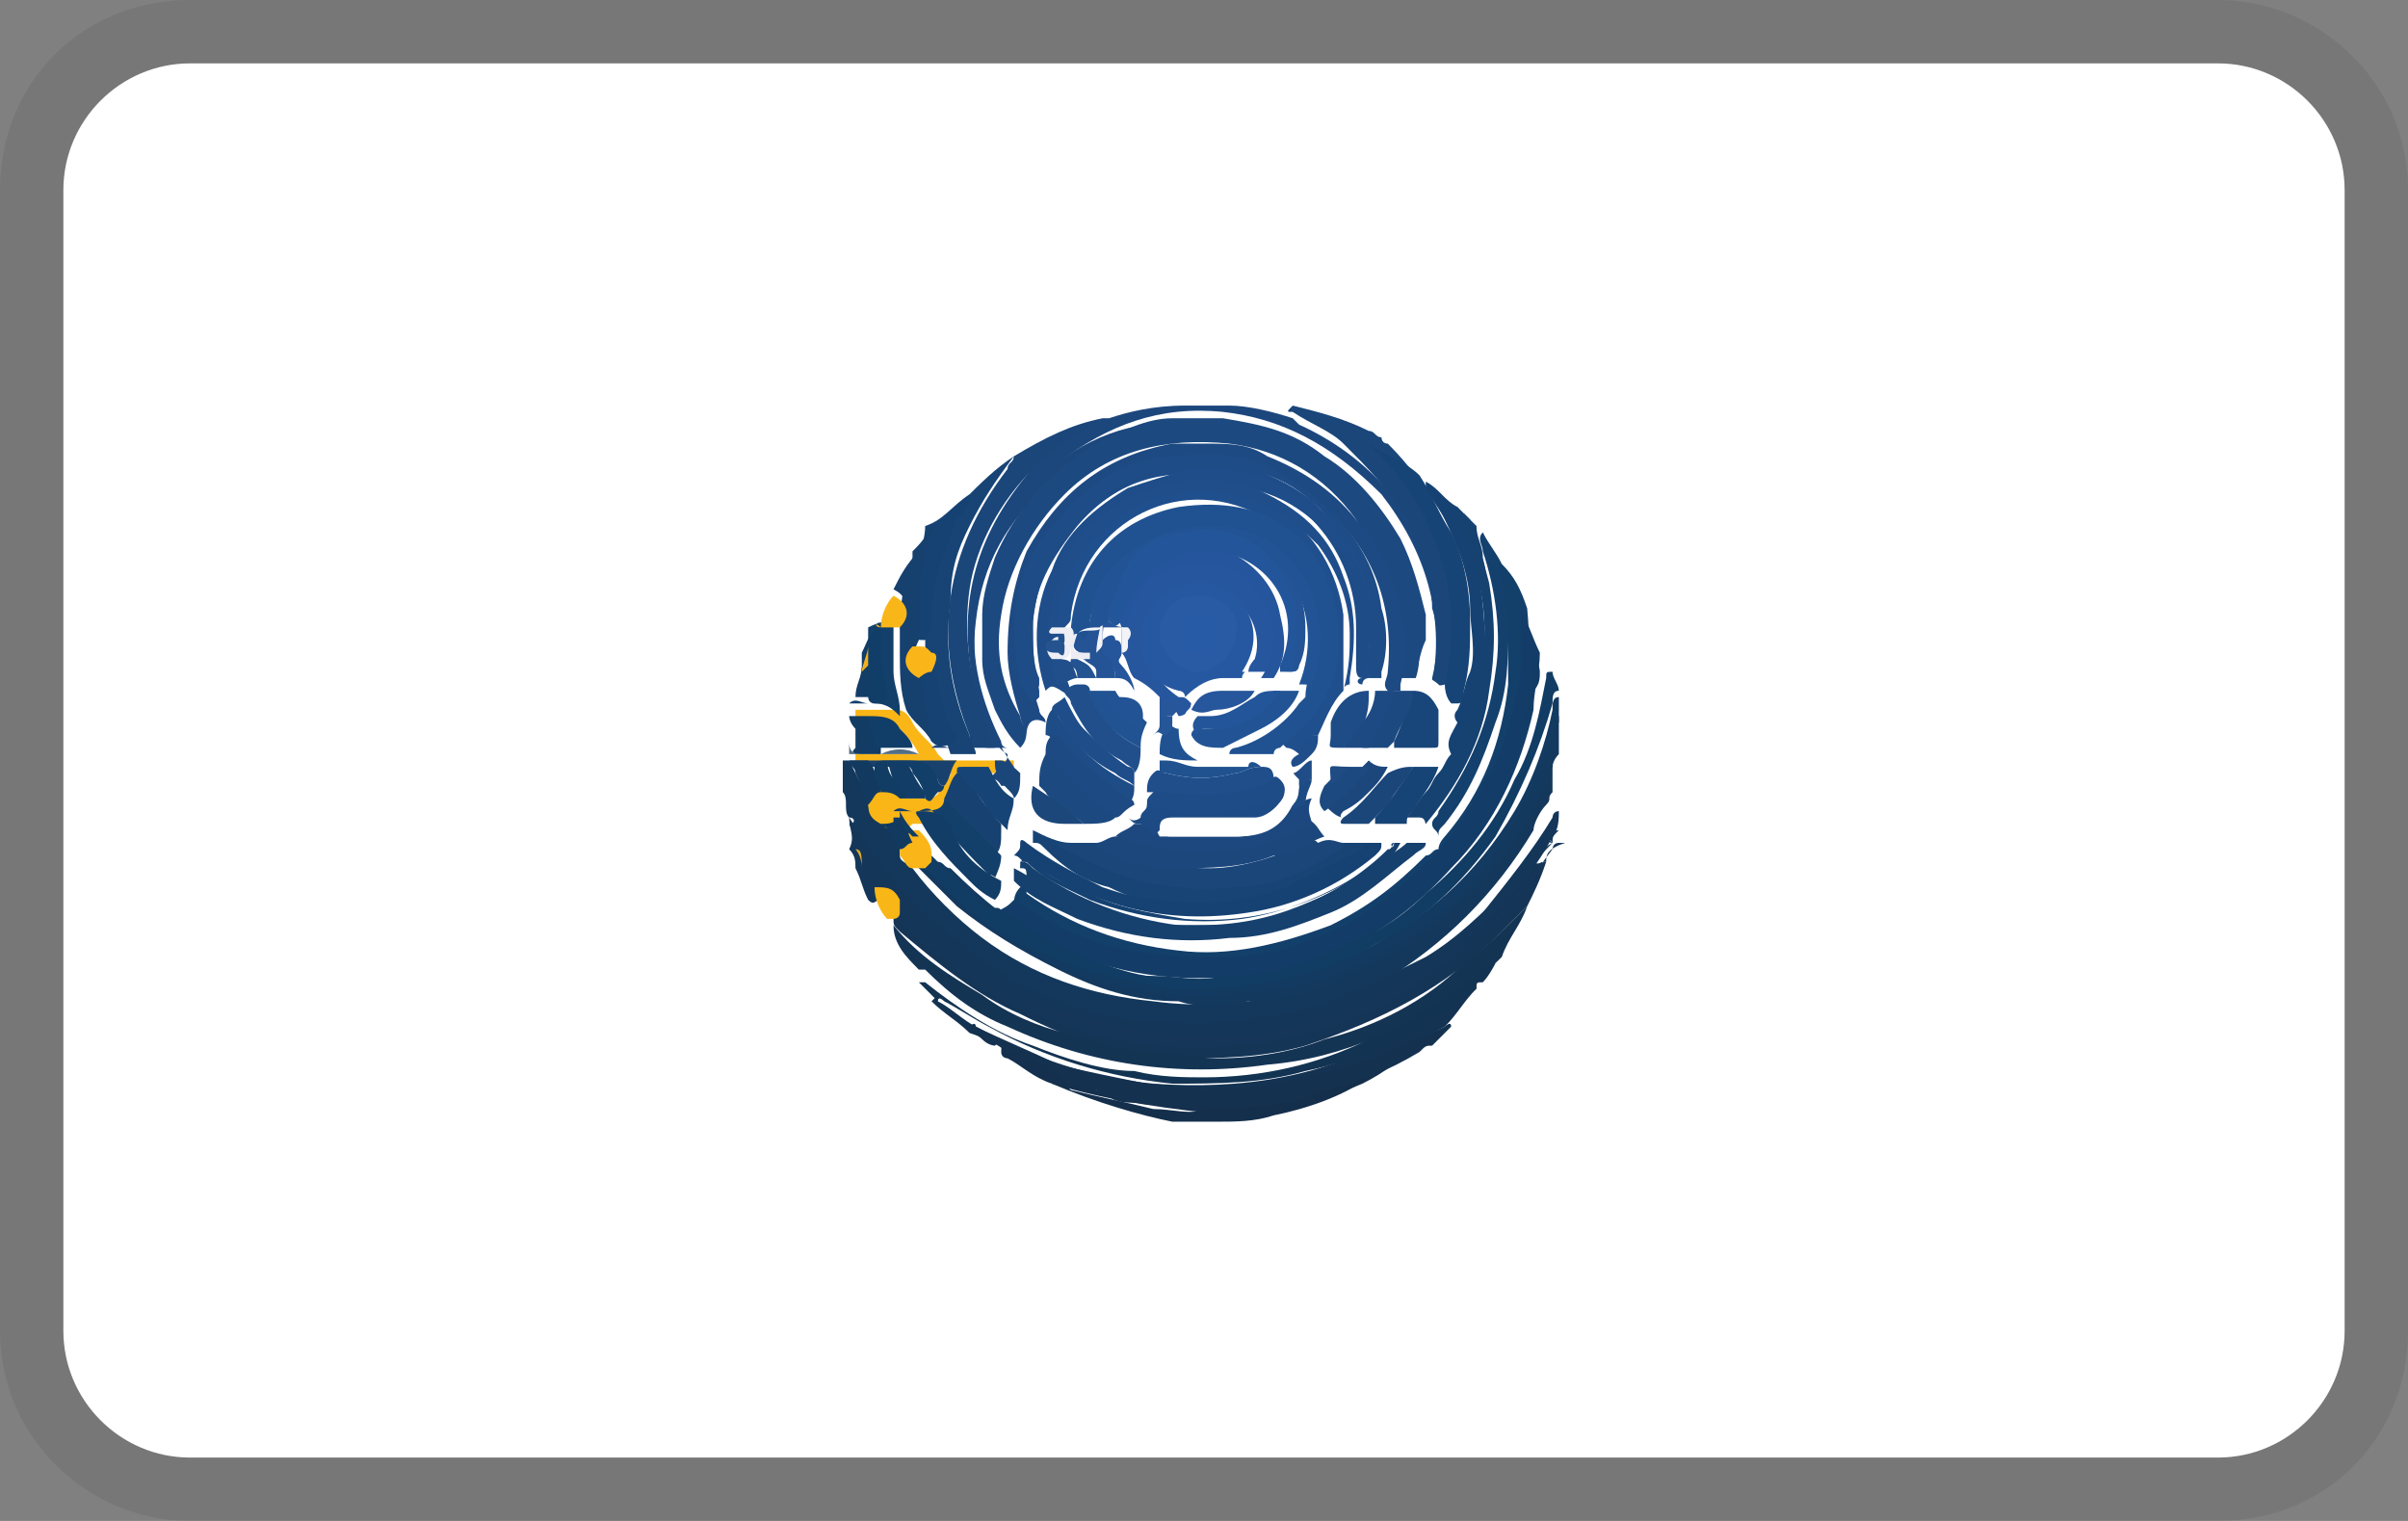 <svg xmlns="http://www.w3.org/2000/svg" xmlns:xlink="http://www.w3.org/1999/xlink" x="0px" y="0px"
	 role="img" viewBox="0 0 38 24" width="38" height="24" aria-labelledby="pi-pse" style="enable-background:new 0 0 38 24;" xml:space="preserve">
<rect x="0" y="0" width="38" height="24" fill="#808080" stroke="none"/>
<title id="pi-pse">PSE</title>
<style type="text/css">
	.st0{opacity:7.000000e-02;enable-background:new    ;}
	.st1{fill:#FFFFFF;}
	.st2{fill:#13385C;}
	.st3{fill:#14395F;}
	.st4{fill:#FAB617;}
	.st5{fill:#123C63;}
	.st6{fill:#18416E;}
	.st7{fill:#526E86;}
	.st8{fill:#8AA1BB;}
	.st9{fill:#8295A3;}
	.st10{fill:#4D6A88;}
	.st11{fill:#4A6985;}
	.st12{fill:#C6D1DC;}
	.st13{fill:#C3CCD3;}
	.st14{fill:#BFC8D1;}
	.st15{fill:#133F6B;}
	.st16{fill:#133D68;}
	.st17{fill:#133A61;}
	.st18{fill:#113C64;}
	.st19{fill:#1C477D;}
	.st20{fill:#1A467A;}
	.st21{fill:#174476;}
	.st22{fill:#14406D;}
	.st23{fill:#164273;}
	.st24{fill:#164271;}
	.st25{fill:#153557;}
	.st26{fill:#143454;}
	.st27{fill:#143659;}
	.st28{fill:#143251;}
	.st29{fill:#153659;}
	.st30{fill:#15304E;}
	.st31{fill:#133352;}
	.st32{fill:#142F4C;}
	.st33{fill:#14314F;}
	.st34{fill:#F9B617;}
	.st35{fill:#E5AB2C;}
	.st36{fill:#174475;}
	.st37{fill:#154272;}
	.st38{fill:#16406E;}
	.st39{fill:#103E68;}
	.st40{fill:#F9B619;}
	.st41{fill:#113D66;}
	.st42{fill:#F1B120;}
	.st43{fill:#FAB619;}
	.st44{fill:#123A61;}
	.st45{fill:#164170;}
	.st46{fill:#123D67;}
	.st47{fill:#123F6A;}
	.st48{fill:#194474;}
	.st49{fill:#1C4980;}
	.st50{fill:#1E4A83;}
	.st51{fill:#1D4C86;}
	.st52{fill:#26569E;}
	.st53{fill:#1E4C87;}
	.st54{fill:#1E4D8A;}
	.st55{fill:#245495;}
	.st56{fill:#1D487F;}
	.st57{fill:#1F4E8B;}
	.st58{fill:#16416F;}
	.st59{fill:#204F8C;}
	.st60{fill:#1D4B85;}
	.st61{fill:#215392;}
	.st62{fill:#1B477B;}
	.st63{fill:#20528F;}
	.st64{fill:#25559A;}
	.st65{fill:#225495;}
	.st66{fill:#205292;}
	.st67{fill:#235391;}
	.st68{fill:#28569B;}
	.st69{fill:#255697;}
	.st70{fill:#204F8E;}
	.st71{fill:#18467B;}
	.st72{fill:#1F4E8A;}
	.st73{fill:#1D4B84;}
	.st74{fill:#204D87;}
	.st75{fill:#204B83;}
	.st76{fill:#1C477A;}
	.st77{fill:#2658A1;}
	.st78{fill:#25559C;}
	.st79{fill:#F2F3F8;}
	.st80{fill:#EEEFF5;}
	.st81{fill:#23559A;}
	.st82{fill:#ECEDF4;}
	.st83{fill:#F4F5F8;}
	.st84{fill:#22528E;}
	.st85{fill:#26569B;}
	.st86{fill:#295BA5;}
	.st87{fill:#25538F;}
	.st88{fill:#285BA6;}
</style>
<path class="st0" d="M35,0H3C1.3,0,0,1.3,0,3v18c0,1.7,1.4,3,3,3h32c1.7,0,3-1.3,3-3V3C38,1.3,36.6,0,35,0z"/>
<path class="st1" d="M35,1c1.1,0,2,0.9,2,2v18c0,1.1-0.9,2-2,2H3c-1.1,0-2-0.9-2-2V3c0-1.1,0.9-2,2-2H35"/>
<g id="fiKfwi.tif_1_">
	<g>
		<path class="st2" d="M13.4,12.9c-0.1-0.1,0-0.3-0.1-0.4c0-0.1,0-0.1,0-0.2c0-0.1,0-0.1,0-0.2c0,0,0-0.1,0-0.1c0,0,0.1,0,0.1,0
			c0.1,0.2,0.2,0.4,0.3,0.6c0,0.1,0,0.3,0.2,0.3c0.2,0.1,0.2,0.2,0.3,0.4c0,0,0,0,0,0c0,0.1,0,0.1,0,0.2c0,0.1,0.1,0.1,0.2,0.2
			c0.3,0.4,0.7,0.8,1.1,1.1c0.8,0.6,1.7,0.9,2.7,1c1.5,0.2,2.9-0.2,4.1-1.1c0.9-0.7,1.6-1.5,2-2.5c0-0.1,0.1-0.2,0.1-0.3
			c0,0,0-0.1,0.1-0.1c0,0.1,0,0.2,0,0.3c0,0.1,0,0.1,0,0.2c0,0.1,0,0.1,0,0.2c-0.1,0.1,0,0.1-0.1,0.2c-0.1,0.1-0.2,0.3-0.2,0.4
			c-0.6,1-1.4,1.8-2.4,2.4c-0.7,0.4-1.5,0.6-2.3,0.7c-1.1,0.1-2.1,0-3.1-0.5c-0.8-0.3-1.5-0.8-2.1-1.4c-0.4-0.4-0.7-0.8-0.9-1.3
			C13.5,13,13.5,12.9,13.4,12.9z"/>
		<path class="st3" d="M24.6,11.9c-0.1,0.1-0.1,0.2-0.1,0.2c-0.3,0.8-0.7,1.4-1.3,2c-0.5,0.5-1,0.9-1.7,1.2
			c-0.6,0.3-1.2,0.5-1.8,0.5c-0.4,0.1-0.8,0.1-1.1,0c-0.7,0-1.3-0.2-1.9-0.5c-0.6-0.3-1.1-0.6-1.6-1c-0.2-0.2-0.4-0.4-0.6-0.6
			c0,0-0.1-0.1-0.1-0.1c0,0,0.1,0,0.2,0c0,0,0.1,0,0.1,0.1c0.7,0.7,1.5,1.3,2.4,1.6c0.6,0.2,1.1,0.3,1.7,0.3c0.7,0,1.4-0.1,2.1-0.3
			c0.7-0.2,1.4-0.6,1.9-1.1c0.8-0.7,1.4-1.6,1.7-2.7c0-0.1,0-0.2,0.1-0.2c0,0,0,0.1,0,0.1c0,0,0,0.1,0,0.1
			C24.6,11.7,24.6,11.8,24.6,11.9C24.6,11.9,24.6,11.9,24.6,11.9z"/>
		<path class="st4" d="M13.9,13c-0.2-0.1-0.2-0.2-0.2-0.4c0-0.1,0.1-0.2,0.2-0.2c0.1,0,0.2,0,0.3,0.1c0,0,0.1,0.1,0.1,0.1
			c0.1,0,0.2,0,0.3,0c0.2,0,0.2-0.1,0.3-0.2c0-0.1,0.1-0.1,0.1-0.2c0-0.1,0-0.1-0.1-0.1c-0.4,0-0.8,0-1.1,0c-0.1,0-0.2,0-0.3,0
			c0-0.1,0-0.1,0-0.2c0.1,0,0.1,0,0.2,0c0.3,0,0.6,0,0.8,0c-0.1-0.2-0.2-0.3-0.4-0.5c-0.1-0.1-0.2,0-0.3,0c-0.1,0-0.2,0-0.3,0
			c0-0.1,0-0.1,0-0.2c0,0,0.1,0,0.2,0c0.1,0,0.2,0,0.4,0c0.1,0,0.2,0,0.3,0.2c0.1,0.2,0.3,0.3,0.4,0.5c0,0,0.1,0.1,0.1,0.1
			c0.3,0,0.6,0,0.9,0c0.1,0,0.1,0,0.2,0c0,0.2,0,0.2-0.1,0.2c-0.2,0-0.3,0-0.5,0c-0.1,0-0.1,0.1-0.1,0.1c-0.1,0.2-0.2,0.3-0.2,0.5
			c-0.1,0.2-0.2,0.2-0.3,0.2c-0.1,0-0.2,0-0.4,0c0,0-0.1,0.1-0.1,0.1C14.1,13.1,14,13.1,13.9,13z"/>
		<path class="st5" d="M13.4,11.3c0.1,0,0.2,0,0.3,0c0.1,0.2,0.1,0.3,0.2,0.5c0,0,0,0.1,0,0.1c-0.1,0-0.2,0-0.3,0
			c-0.1,0-0.2,0-0.1-0.1c0,0,0,0,0-0.1c0-0.1,0-0.1,0-0.2C13.4,11.4,13.4,11.3,13.4,11.3z"/>
		<path class="st6" d="M13.4,12c0.5,0,1.1,0,1.7,0c-0.1,0.1-0.1,0.3-0.2,0.4c-0.1,0-0.1-0.1-0.1-0.1c-0.1-0.1-0.1-0.2-0.3-0.2
			c0,0-0.1,0-0.1,0c-0.1,0-0.2,0-0.3,0c-0.1,0-0.2,0-0.3,0C13.6,12.1,13.5,12.1,13.4,12C13.4,12,13.4,12,13.4,12
			C13.4,12,13.4,12,13.4,12z"/>
		<path class="st7" d="M13.4,11.7c0,0.2,0.1,0.2,0.3,0.2c0.1,0,0.2,0,0.2,0c0.2-0.1,0.4-0.1,0.6,0c-0.1,0-0.1,0-0.1,0
			c-0.3,0-0.6,0-1,0C13.4,11.8,13.4,11.7,13.4,11.7z"/>
		<path class="st8" d="M18.9,6.4c0.1,0,0.2,0,0.3,0c0,0,0,0,0,0C19,6.4,19,6.4,18.9,6.4C18.9,6.4,18.9,6.4,18.9,6.4z"/>
		<path class="st9" d="M19.1,17.6c-0.1,0-0.2,0-0.3,0c0,0,0,0,0,0C19,17.6,19,17.6,19.1,17.6C19.1,17.6,19.1,17.6,19.1,17.6z"/>
		<path class="st10" d="M13.4,12.1c0,0.1,0,0.1,0,0.2C13.4,12.3,13.4,12.2,13.4,12.1z"/>
		<path class="st11" d="M24.6,11.8c0-0.1,0-0.1,0-0.2C24.6,11.7,24.6,11.8,24.6,11.8z"/>
		<path class="st11" d="M24.6,12.3c0-0.1,0-0.1,0-0.2C24.6,12.2,24.6,12.3,24.6,12.3z"/>
		<path class="st12" d="M19.1,6.4C19.1,6.4,19.1,6.4,19.1,6.4c0.1,0,0.1,0,0.2,0c0,0,0,0,0,0C19.3,6.4,19.2,6.4,19.1,6.4z"/>
		<path class="st12" d="M18.9,6.4C18.9,6.4,18.9,6.4,18.9,6.4c-0.1,0.1-0.1,0.1-0.2,0c0,0,0,0,0,0C18.7,6.4,18.8,6.4,18.9,6.4z"/>
		<path class="st13" d="M19.1,17.6C19.1,17.6,19.1,17.6,19.1,17.6c0.1-0.1,0.1-0.1,0.2,0c0,0,0,0,0,0C19.3,17.6,19.2,17.6,19.1,17.6
			z"/>
		<path class="st14" d="M18.9,17.6C18.9,17.6,18.9,17.6,18.9,17.6c-0.1,0-0.1,0-0.2,0c0,0,0,0,0,0C18.8,17.6,18.8,17.6,18.9,17.6z"
			/>
		<path class="st15" d="M23.7,8.9c0.2,0.2,0.3,0.4,0.4,0.7c0.1,1-0.1,1.9-0.5,2.8c-0.5,1-1.2,1.7-2.2,2.2c-0.9,0.5-1.8,0.7-2.8,0.6
			c-0.9-0.1-1.7-0.3-2.5-0.8c-0.1,0-0.1-0.1-0.1-0.1c0-0.1,0-0.2,0.1-0.3c0.1,0,0.1,0,0.1,0.1c0.7,0.5,1.5,0.8,2.4,0.9
			c0.8,0.1,1.6-0.1,2.4-0.4c0.6-0.3,1-0.6,1.5-1.1c0.1,0,0.1-0.1,0.2-0.1c0-0.1,0.1-0.2,0.1-0.2c0.6-0.7,0.9-1.5,1-2.4
			c0-0.5,0-0.9-0.1-1.4C23.6,9,23.6,8.9,23.7,8.9z"/>
		<path class="st16" d="M16,14.2c0.6,0.4,1.2,0.7,1.9,0.8c0.5,0.1,0.9,0.1,1.4,0.1c0.7,0,1.3-0.2,1.9-0.5c0.4-0.2,0.8-0.5,1.1-0.8
			c0.5-0.4,0.9-1,1.2-1.6c0.3-0.5,0.4-1.1,0.5-1.6c0-0.3,0-0.6,0-0.9c0,0,0-0.1,0-0.1c0.1,0.2,0.2,0.5,0.3,0.7
			c0,0.3-0.1,0.6-0.1,0.9c-0.2,0.9-0.6,1.8-1.3,2.5c-0.9,1-2,1.6-3.3,1.7c-1,0.1-2,0-3-0.5c-0.2-0.1-0.5-0.2-0.7-0.4
			c-0.1,0-0.2,0-0.2-0.1C15.9,14.3,15.9,14.3,16,14.2z"/>
		<path class="st17" d="M24.6,11.4c-0.1,0.1-0.1,0.1-0.1,0.2c-0.2,0.7-0.6,1.4-1,2c-0.4,0.5-0.8,0.9-1.3,1.2c-0.6,0.4-1.3,0.7-2,0.8
			c-0.6,0.1-1.1,0.1-1.7,0.1c-0.8-0.1-1.6-0.3-2.3-0.7c-0.6-0.3-1.1-0.8-1.6-1.3c0,0,0,0,0,0c0-0.1,0.1-0.1,0.2-0.1
			c0.1,0,0.1,0.1,0.2,0.1c0.5,0.5,1,0.9,1.6,1.2c0.6,0.3,1.3,0.5,1.9,0.6c1,0.1,2-0.1,3-0.5c1-0.5,1.8-1.2,2.4-2.2
			c0.3-0.5,0.5-1.1,0.6-1.6c0-0.1,0-0.2,0.1-0.2C24.6,11.1,24.6,11.3,24.6,11.4z"/>
		<path class="st18" d="M15.8,14.4c0.2,0,0.4,0.2,0.5,0.3c0.6,0.3,1.2,0.6,1.8,0.7c1.1,0.2,2.1,0,3.1-0.5c0.5-0.2,0.9-0.5,1.3-0.9
			c0.8-0.8,1.4-1.7,1.6-2.9c0.1-0.2,0.1-0.5,0.1-0.8c0,0,0-0.1,0-0.1c0,0.1,0.1,0.3,0.1,0.4c0,0.1,0,0.2-0.1,0.3
			c-0.2,1-0.6,1.9-1.3,2.7c-0.9,1.1-2.1,1.7-3.5,1.9c-1,0.1-1.9,0-2.8-0.4c-0.6-0.2-1.2-0.6-1.6-1c-0.2-0.2-0.3-0.3-0.5-0.5
			c0-0.1-0.1-0.2-0.2-0.3c-0.1-0.1-0.2-0.2-0.2-0.3c0,0,0-0.1,0-0.1c0,0,0.1,0,0.1,0c0.1,0.1,0.1,0.2,0.2,0.3
			c0.3,0.4,0.7,0.8,1.1,1.2C15.7,14.3,15.8,14.3,15.8,14.4z"/>
		<path class="st19" d="M18.7,6.4c0.1,0,0.1,0,0.2,0c0.1,0,0.2,0,0.3,0c0.1,0,0.1,0,0.2,0c0.3,0,0.7,0.1,1,0.2c0,0,0,0,0.1,0.1
			c1.1,0.5,1.9,1.4,2.2,2.6c0.1,0.4,0.1,0.9,0.1,1.3c0,0.1,0,0.1-0.1,0.2c-0.1,0-0.1,0-0.1,0c0.2-1.1-0.1-2.1-0.8-3
			C21,7,20.2,6.6,19.3,6.5c-1-0.1-1.8,0.2-2.6,0.8c-0.7,0.6-1.2,1.4-1.3,2.4c-0.1,0.7,0.1,1.4,0.4,2c0,0.1,0.1,0.1,0.1,0.1
			c-0.4,0-0.7,0-1.1,0c0,0-0.1,0-0.1,0c0.1-0.1,0.2,0,0.3,0c0.1,0,0.2,0,0.3,0c0.1,0,0.1,0,0.2,0c0.1,0,0.1,0,0.1-0.1
			c-0.1-0.2-0.2-0.4-0.2-0.7c-0.3-1.3-0.1-2.4,0.8-3.5c0.3-0.4,0.7-0.7,1.2-0.9c0,0,0.1,0,0.1,0C17.8,6.5,18.2,6.4,18.7,6.4z"/>
		<path class="st18" d="M14.7,13.5c0.2,0.2,0.4,0.4,0.6,0.6c0.4,0.4,0.9,0.7,1.4,0.9c0.5,0.2,1,0.4,1.5,0.4c0.4,0,0.7,0.1,1.1,0
			c0.5,0,1-0.1,1.5-0.3c0.6-0.2,1.2-0.5,1.7-1c0.6-0.5,1.1-1.1,1.4-1.8c0.3-0.5,0.4-1.1,0.5-1.6c0-0.1,0-0.1,0.1-0.1
			c0,0.1,0.1,0.2,0.1,0.3c-0.1,0-0.1,0.1-0.1,0.2c-0.2,0.7-0.5,1.4-0.9,2.1c-0.5,0.7-1.1,1.3-1.9,1.7c-0.5,0.3-1.1,0.5-1.7,0.6
			c-0.5,0.1-1,0.1-1.5,0.1c-0.7-0.1-1.4-0.3-2.1-0.6c-0.4-0.2-0.8-0.5-1.2-0.8c-0.2-0.2-0.3-0.4-0.5-0.5
			C14.7,13.6,14.7,13.6,14.7,13.5z"/>
		<path class="st20" d="M22.6,10.7c0.1-0.4,0.1-0.8,0-1.1c0-0.5-0.2-0.9-0.4-1.4c-0.3-0.5-0.6-0.8-1-1.2c-0.2-0.2-0.5-0.3-0.8-0.5
			c-0.1,0-0.1,0,0-0.1c0.4,0.1,0.8,0.2,1.2,0.4c0.1,0,0.1,0.1,0.2,0.1c0,0,0,0.1,0.1,0.1c0.7,0.7,1.1,1.5,1.2,2.5c0,0.3,0,0.7,0,1
			c0,0.1,0,0.1-0.1,0.2C22.7,10.9,22.6,10.8,22.6,10.7z"/>
		<path class="st21" d="M22.8,10.8c0.1-0.4,0.1-0.7,0.1-1.1c0-0.3-0.1-0.7-0.2-1c-0.2-0.6-0.5-1.1-1-1.6c0,0-0.1-0.1-0.1-0.1
			c0.3,0.2,0.6,0.3,0.8,0.5c0.2,0.3,0.3,0.6,0.5,0.9c0.2,0.4,0.3,0.9,0.3,1.4c0,0.4,0,0.7-0.1,1.1c0,0.1,0,0.2-0.1,0.2
			c0,0-0.1,0-0.1,0C22.9,11.1,22.8,11,22.8,10.8z"/>
		<path class="st22" d="M23.7,8.9c-0.1,0.1,0,0.1,0,0.2c0,0.3,0.1,0.6,0.1,0.8c0,0.5,0,1-0.2,1.5c-0.2,0.6-0.4,1.1-0.8,1.6
			c-0.1,0.1-0.1,0.1-0.1,0.2c0-0.1-0.1-0.1-0.1-0.2c0-0.1,0.1-0.1,0.1-0.2c0.5-0.7,0.8-1.4,0.9-2.2c0.1-0.6,0-1.3-0.2-1.9
			c0-0.1-0.1-0.2,0-0.3C23.5,8.6,23.6,8.7,23.7,8.9z"/>
		<path class="st23" d="M23,11.2c0.1-0.2,0.1-0.4,0.2-0.6c0.1-0.3,0-0.7,0-1c0-0.5-0.2-1-0.4-1.4c-0.1-0.2-0.2-0.3-0.3-0.5
			c0,0,0-0.1,0-0.1C22.7,7.7,22.8,7.9,23,8c0.1,0.3,0.2,0.6,0.3,0.9c0.2,1,0.2,1.9-0.2,2.8c0,0.1-0.1,0.2-0.2,0.2
			c-0.1-0.2,0-0.3,0.1-0.5C23,11.4,22.9,11.3,23,11.2z"/>
		<path class="st24" d="M22.9,11.9c0.1-0.1,0.2-0.3,0.2-0.4c0.1-0.4,0.2-0.8,0.3-1.2c0.1-0.7-0.1-1.4-0.4-2.1c0-0.1-0.1-0.1,0-0.2
			c0.1,0.1,0.1,0.1,0.2,0.2c0.1,0.3,0.2,0.6,0.3,1c0.1,0.6,0.1,1.1,0,1.7c-0.1,0.8-0.5,1.5-1,2.1c0,0,0,0-0.1,0.1
			c-0.1,0-0.2,0-0.2,0c-0.1-0.1,0-0.1,0-0.2c0.1-0.1,0.2-0.3,0.3-0.4c0.1-0.1,0.1-0.2,0.2-0.3C22.8,12.1,22.8,12,22.9,11.9z"/>
		<path class="st24" d="M22.4,13c0-0.1,0.2-0.2,0.3-0.4c0.3-0.5,0.6-1,0.7-1.6c0.1-0.3,0.1-0.6,0.1-1c0-0.2,0-0.5-0.1-0.8
			c-0.1-0.3-0.1-0.6-0.3-1c0,0,0-0.1,0-0.1c0.1,0.1,0.1,0.1,0.2,0.2c0,0.2,0.1,0.3,0.1,0.5c0.1,0.4,0.1,0.8,0.1,1.3
			c0,0.6-0.2,1.2-0.5,1.8c-0.1,0.3-0.3,0.5-0.5,0.8c0,0.1-0.1,0.1-0.1,0.2C22.5,13,22.4,13,22.4,13z"/>
		<path class="st25" d="M24.4,13.6c-0.1,0.3-0.2,0.5-0.3,0.7c-0.1,0.1-0.3,0.3-0.4,0.4c-0.9,0.9-1.9,1.4-3.1,1.8
			c-0.7,0.2-1.4,0.2-2,0.2c-0.9,0-1.7-0.3-2.5-0.7c-0.7-0.3-1.3-0.8-1.9-1.3c-0.1-0.1-0.1-0.1-0.1-0.2c0-0.1,0.1-0.1,0.2-0.2
			c0.1,0,0.1,0,0.1,0.1c0.5,0.5,1.1,0.9,1.7,1.2c0.4,0.2,0.9,0.4,1.4,0.5c0.5,0.1,1.1,0.2,1.6,0.2c0.9,0,1.7-0.2,2.5-0.6
			c0.5-0.2,1-0.5,1.4-0.9c0.5-0.4,0.8-0.8,1.2-1.3C24.2,13.7,24.3,13.6,24.4,13.6C24.4,13.6,24.4,13.6,24.4,13.6z"/>
		<path class="st26" d="M14.1,14.6c0.4,0.5,0.9,0.8,1.4,1.1c0.4,0.3,0.9,0.5,1.3,0.6c0.4,0.1,0.9,0.3,1.4,0.3c0.3,0,0.7,0.1,1,0.1
			c0.6,0,1.2-0.1,1.7-0.3c0.8-0.2,1.6-0.6,2.2-1.2c0.3-0.2,0.6-0.5,0.9-0.8c0,0,0.1-0.1,0.1-0.1c-0.1,0.3-0.3,0.5-0.4,0.8
			c-0.1,0.1-0.2,0.2-0.4,0.3c-1,0.8-2.1,1.3-3.3,1.4c-1.4,0.2-2.8,0-4.1-0.6c-0.5-0.2-0.9-0.5-1.3-0.9c0,0-0.1,0-0.1,0
			C14.3,15.1,14.1,14.9,14.1,14.6C14,14.6,14,14.6,14.1,14.6z"/>
		<path class="st27" d="M13.4,12.9C13.5,12.9,13.5,12.9,13.4,12.9c0.4,0.6,0.8,1.2,1.3,1.6c0.4,0.3,0.7,0.6,1.2,0.9
			c0.6,0.4,1.3,0.6,2,0.7c0.5,0.1,1,0.1,1.5,0.1c0.5,0,1-0.1,1.5-0.3c0.4-0.1,0.8-0.3,1.2-0.5c0.5-0.3,0.9-0.6,1.3-1
			c0.4-0.5,0.8-1,1.1-1.5c0,0,0-0.1,0.1-0.1c0,0,0,0,0,0c0,0.1,0,0.3-0.1,0.4c-0.3,0.6-0.8,1.1-1.3,1.6c-0.6,0.6-1.3,1-2.1,1.3
			c-0.6,0.2-1.1,0.3-1.7,0.4c-1.1,0.1-2.2-0.1-3.3-0.6c-0.7-0.3-1.3-0.8-1.8-1.3c-0.1-0.1-0.1-0.1-0.2-0.2c-0.1-0.1-0.1-0.2-0.2-0.2
			c-0.1,0-0.1,0.1-0.2,0c-0.1-0.2-0.1-0.3-0.2-0.5c0-0.1,0-0.2-0.1-0.3C13.5,13.2,13.4,13.1,13.4,12.9z"/>
		<path class="st28" d="M15.3,16.3c-0.2-0.2-0.4-0.3-0.6-0.5c0.1-0.1,0.1-0.1,0.1,0c0.2,0.1,0.4,0.3,0.6,0.4
			c0.9,0.5,1.8,0.8,2.8,0.9c1.4,0.1,2.7-0.1,3.9-0.8c0.4-0.2,0.7-0.4,1-0.7c0.1-0.1,0.1-0.1,0.2,0c-0.2,0.2-0.3,0.4-0.5,0.6
			c-0.2,0.1-0.5,0.3-0.7,0.4c-0.8,0.4-1.6,0.6-2.4,0.7c-0.4,0-0.7,0.1-1.1,0c-0.9,0-1.7-0.2-2.6-0.6C15.8,16.5,15.6,16.4,15.3,16.3z
			"/>
		<path class="st29" d="M24.4,13.6c-0.1,0-0.1,0-0.1,0.1c-0.3,0.4-0.5,0.7-0.9,1c-0.4,0.4-0.9,0.7-1.3,1c-0.5,0.3-1,0.5-1.5,0.6
			c-0.4,0.1-0.8,0.2-1.2,0.2c-0.2,0-0.4,0-0.6,0c-0.6,0-1.1-0.1-1.6-0.3c-0.4-0.1-0.7-0.2-1-0.4c-0.4-0.2-0.8-0.5-1.2-0.8
			c-0.2-0.2-0.4-0.4-0.6-0.6c0,0,0-0.1-0.1-0.1c0-0.1,0-0.1,0-0.1c0.1,0,0.1,0,0.1,0.1c0.6,0.6,1.3,1.1,2.2,1.5
			c0.6,0.3,1.2,0.4,1.9,0.5c0.9,0.1,1.7,0,2.6-0.3c0.9-0.3,1.7-0.8,2.4-1.4c0.4-0.4,0.7-0.8,1-1.2c0,0,0-0.1,0.1-0.1
			c0.1,0,0.1,0,0.1,0C24.4,13.4,24.4,13.5,24.4,13.6z"/>
		<path class="st30" d="M16.6,17.1c-0.3-0.1-0.5-0.3-0.7-0.4c0,0-0.1,0-0.1-0.1c0-0.1,0-0.1,0.1,0c0,0,0.1,0,0.1,0c0,0,0,0,0.1,0
			c0,0,0.1,0,0.1,0.1c0,0,0,0,0.1,0c0,0,0.1,0,0.1,0.1c0,0,0.1,0,0.1,0c0,0,0.1,0,0.1,0.1c0.1,0,0.2,0.1,0.2,0.1
			c0.1,0,0.1,0,0.2,0.1c0,0,0.1,0,0.1,0c0.1,0,0.1,0,0.2,0.1c0,0,0,0,0,0c0.1,0,0.3,0.1,0.4,0.1c0,0,0,0,0,0c0.8,0.1,1.6,0.1,2.4,0
			c0,0,0,0,0,0c0.1,0,0.3,0,0.4-0.1c0.5-0.1,1-0.3,1.5-0.5c0.1-0.1,0.2-0.1,0.3-0.2c0,0,0.1-0.1,0.1,0c-0.3,0.2-0.5,0.4-0.9,0.6
			c0,0,0,0,0,0c-0.7,0.3-1.4,0.4-2.1,0.5C18.5,17.5,17.6,17.4,16.6,17.1C16.6,17.1,16.6,17.1,16.6,17.1z"/>
		<path class="st31" d="M23.4,15.5c-0.1,0-0.1,0-0.1,0.1c-0.8,0.6-1.7,1.1-2.7,1.3c-0.7,0.2-1.4,0.2-2.1,0.2c-1-0.1-2-0.4-2.9-0.9
			c-0.2-0.1-0.5-0.3-0.7-0.4c0,0-0.1-0.1-0.1,0c-0.1-0.1-0.2-0.2-0.3-0.3c0,0,0.1,0,0.1,0c0.5,0.4,1.1,0.8,1.7,1
			c0.5,0.2,1.1,0.4,1.6,0.4c0.4,0.1,0.8,0.1,1.1,0.1c0.9,0,1.8-0.2,2.6-0.6c0.5-0.2,1-0.5,1.4-0.8c0.1-0.1,0.3-0.2,0.4-0.3
			c0,0,0.1-0.1,0.2-0.1C23.6,15.2,23.5,15.4,23.4,15.5z"/>
		<path class="st32" d="M16.6,17.1c0.1,0,0.2,0,0.3,0.1c0.4,0.1,0.9,0.2,1.3,0.3c0.3,0,0.6,0.1,0.8,0c0.8,0,1.5-0.1,2.2-0.4
			c0.1,0,0.2-0.1,0.4-0.1c-0.4,0.3-1,0.5-1.5,0.6c-0.3,0.1-0.6,0.1-0.9,0.1c-0.1,0-0.1,0-0.2,0c-0.1,0-0.2,0-0.3,0
			c-0.1,0-0.1,0-0.2,0C18,17.6,17.3,17.4,16.6,17.1C16.6,17.1,16.6,17.1,16.6,17.1z"/>
		<path class="st27" d="M24.5,13.3C24.4,13.2,24.4,13.3,24.5,13.3c-0.2,0.1-0.3,0.3-0.4,0.4c-0.4,0.6-0.9,1.1-1.5,1.5
			c-0.7,0.5-1.4,0.8-2.2,1c-0.7,0.2-1.3,0.2-2,0.1c-0.9-0.1-1.7-0.3-2.5-0.7c-0.4-0.2-0.8-0.5-1.2-0.9c-0.2-0.2-0.3-0.3-0.5-0.5
			c0,0,0,0,0-0.1c0.1,0,0.1,0,0.1,0.1c0.6,0.6,1.2,1.1,2,1.4c0.6,0.3,1.2,0.5,1.9,0.5c0.4,0,0.7,0.1,1.1,0c0.5,0,0.9-0.1,1.4-0.2
			c0.6-0.2,1.2-0.5,1.8-0.8c0.5-0.3,0.9-0.7,1.3-1.1C24,13.9,24.2,13.6,24.5,13.3c-0.1-0.1,0-0.2,0.1-0.2
			C24.5,13.2,24.5,13.2,24.5,13.3z"/>
		<path class="st33" d="M16,16.6C16,16.6,16,16.6,16,16.6c-0.2-0.1-0.3-0.2-0.5-0.2c-0.1-0.1-0.2-0.1-0.2-0.2c0.1-0.1,0.1,0,0.1,0
			c0.4,0.2,0.9,0.4,1.3,0.6c0.4,0.1,0.9,0.2,1.4,0.3c0.3,0,0.6,0.1,0.9,0.1c0.9,0,1.8-0.2,2.7-0.5c0.4-0.2,0.7-0.3,1.1-0.5
			c0,0,0.1-0.1,0.1,0c-0.1,0.1-0.2,0.2-0.3,0.3c-0.1,0-0.1,0-0.2,0.1c-0.5,0.3-1,0.5-1.5,0.6c-0.1,0-0.2,0-0.2,0.1
			c-0.1,0-0.3,0.1-0.4,0.1c-0.8,0.1-1.6,0.1-2.4,0c-0.1,0-0.3,0-0.4-0.1c-0.1,0-0.1,0-0.2-0.1c0,0-0.1,0-0.1,0c-0.1,0-0.1,0-0.2-0.1
			c-0.1,0-0.2,0-0.2-0.1c0,0-0.1,0-0.1-0.1c0,0-0.1,0-0.1,0c0,0-0.1,0-0.1-0.1c0,0,0,0-0.1,0C16.1,16.7,16,16.7,16,16.6z"/>
		<path class="st34" d="M14.2,14.2C14.2,14.3,14.2,14.3,14.2,14.2c0,0.1,0,0.1,0,0.2c0,0.1-0.1,0.1-0.1,0.1c0,0,0,0-0.1,0
			c-0.1-0.1-0.2-0.3-0.2-0.5C14,14,14.1,14,14.2,14.2z"/>
		<path class="st33" d="M15.5,16.4c0.1,0,0.1,0,0.2,0c0.1,0,0.2,0.1,0.2,0.1c-0.1,0-0.1-0.1-0.2,0C15.7,16.5,15.6,16.5,15.5,16.4z"
			/>
		<path class="st35" d="M13.5,13.4c0.1,0,0.1,0.1,0.1,0.3C13.6,13.5,13.5,13.4,13.5,13.4z"/>
		<path class="st20" d="M17.4,6.6C17.4,6.7,17.4,6.7,17.4,6.6c-0.5,0.3-0.8,0.5-1.1,0.8c-0.5,0.5-0.9,1.2-1,1.9
			c-0.1,0.7,0,1.5,0.3,2.2c0,0,0,0,0,0.1c0,0.1,0.1,0.2,0.1,0.2c0,0-0.2,0-0.2,0c0,0,0,0-0.1,0c-0.1,0-0.1-0.1-0.1-0.2
			c-0.6-1.5-0.4-2.9,0.6-4.2c0-0.1,0.1-0.1,0.1-0.2C16.5,6.9,16.9,6.7,17.4,6.6z"/>
		<path class="st36" d="M16,7.2C16.1,7.3,16,7.3,16,7.2c-0.3,0.4-0.5,0.7-0.7,1.1c-0.2,0.4-0.3,0.7-0.3,1.2c-0.1,0.7,0,1.4,0.3,2.1
			c0,0.1,0.1,0.2,0.1,0.3c-0.1,0-0.2,0-0.4,0c-0.1-0.3-0.2-0.6-0.3-0.9c0-0.1,0-0.2-0.1-0.3c0-0.1,0-0.3,0-0.4c0-0.4,0-0.8,0.1-1.2
			c0.1-0.4,0.3-0.8,0.5-1.2C15.5,7.6,15.7,7.4,16,7.2z"/>
		<path class="st37" d="M15.3,7.8c0,0.2-0.1,0.3-0.2,0.4c-0.2,0.5-0.4,1-0.4,1.5c0,0.1,0,0.3-0.1,0.4c-0.1,0-0.2,0-0.2-0.1
			c-0.1-0.2,0-0.5,0-0.7c0-0.3,0.2-0.7,0.2-1C14.9,8.2,15,8,15.3,7.8z"/>
		<path class="st38" d="M14.7,11.7c-0.1-0.2-0.3-0.3-0.4-0.5c-0.1-0.3-0.1-0.6-0.1-0.9c0-0.2,0-0.3,0-0.5c0,0,0,0,0-0.1
			c0.1-0.2,0.1-0.3-0.1-0.4c0.1-0.2,0.2-0.4,0.4-0.6c0.1,0,0.1,0.1,0.1,0.1c-0.1,0.3-0.1,0.6-0.1,0.9c0,0.1,0,0.2,0,0.3
			c0,0,0,0.1,0,0.1c-0.1,0.2-0.1,0.3,0.1,0.4c0,0,0,0,0,0c0,0,0,0.1,0.1,0.2c0.1,0.3,0.1,0.5,0.2,0.8C14.7,11.6,14.8,11.7,14.7,11.7
			z"/>
		<path class="st15" d="M14.1,9.8c0,0,0,0.1,0,0.1c0,0.1,0,0.2,0,0.4c0,0.1,0,0.2,0,0.3c0,0.2,0.1,0.4,0.1,0.6c0,0,0,0,0,0.1
			c-0.1-0.1-0.2-0.2-0.4-0.2c-0.1,0-0.3,0-0.4,0c0,0,0,0,0,0c0.1-0.1,0.2,0,0.3,0c0.2,0,0.2,0,0.1-0.2c0-0.2-0.1-0.5-0.1-0.7
			c0-0.1,0-0.2,0-0.3C13.9,9.8,14,9.8,14.1,9.8z"/>
		<path class="st38" d="M14.3,10.1c-0.1-0.1-0.1-0.2-0.1-0.3c0-0.3,0.1-0.7,0.2-1c0,0,0-0.1,0-0.1c0.1-0.1,0.2-0.2,0.3-0.4
			c0.1,0,0,0.1,0,0.1c-0.2,0.5-0.3,1-0.2,1.6C14.4,10.2,14.4,10.2,14.3,10.1z"/>
		<path class="st39" d="M13.9,9.9c0,0.3,0,0.7,0.1,1c0,0.2,0,0.2-0.2,0.2c-0.1,0-0.1-0.1-0.1-0.1c0-0.1,0-0.3-0.1-0.4
			c0-0.1,0-0.2,0-0.3C13.7,10.1,13.7,10,13.9,9.9C13.8,9.8,13.9,9.8,13.9,9.9z"/>
		<path class="st40" d="M13.9,9.9C13.8,9.9,13.8,9.8,13.9,9.9c0-0.2,0.1-0.4,0.2-0.5c0.2,0.1,0.3,0.3,0.1,0.5
			C14,9.9,13.9,9.9,13.9,9.9z"/>
		<path class="st41" d="M13.7,10.5c0.1,0.1,0.1,0.3,0.1,0.4c0,0,0,0.1,0,0.1c-0.1,0-0.2,0-0.3,0c0-0.2,0.1-0.3,0.1-0.5
			C13.6,10.6,13.6,10.5,13.7,10.5z"/>
		<path class="st42" d="M13.7,10.5c0,0-0.1,0.1-0.1,0.1c0-0.1,0.1-0.3,0.1-0.4C13.7,10.3,13.7,10.4,13.7,10.5z"/>
		<path class="st43" d="M14.7,13.5c0,0,0,0.1,0,0.1c0,0-0.1,0.1-0.1,0.1c-0.1,0-0.1,0-0.2,0c-0.1,0-0.1-0.1-0.2-0.2
			c0-0.1,0-0.1,0-0.2c0,0,0,0,0,0c0-0.1,0.1-0.1,0.2-0.2c0,0,0.1,0,0.1,0C14.7,13.3,14.7,13.4,14.7,13.5z"/>
		<path class="st44" d="M13.4,12c0.1,0,0.2,0,0.3,0c0.1,0.1,0.1,0.2,0.2,0.4c0,0,0,0.1,0,0.1c-0.1,0-0.1,0.1-0.2,0.2
			c-0.1-0.2-0.1-0.3-0.2-0.5C13.5,12.1,13.4,12.1,13.4,12z"/>
		<path class="st44" d="M14.4,13.3c-0.1,0-0.1,0.1-0.2,0.1c-0.1-0.1-0.1-0.2-0.2-0.3c0-0.1-0.1,0-0.1-0.1c0.1,0,0.2,0,0.3-0.1
			C14.3,13,14.3,13.1,14.4,13.3z"/>
		<path class="st44" d="M14.2,13.4c0,0.1,0,0.1,0,0.2C14.2,13.5,14.2,13.5,14.2,13.4z"/>
		<path class="st19" d="M15.9,11.9c-0.2-0.1-0.2-0.3-0.3-0.4c-0.2-0.5-0.3-0.9-0.3-1.4c0-0.8,0.3-1.5,0.7-2.1
			c0.5-0.7,1.3-1.2,2.1-1.3c1-0.2,1.9,0,2.7,0.6c0.8,0.5,1.3,1.3,1.5,2.2c0,0.2,0.1,0.5,0.1,0.7c0,0.2,0,0.4-0.1,0.6
			c0,0,0,0.1-0.1,0.1c0,0-0.1,0-0.1,0c0-0.1,0-0.1,0-0.2c0-0.5,0-1.1-0.2-1.6c-0.3-0.8-0.8-1.5-1.6-1.9c-0.4-0.2-0.8-0.3-1.2-0.4
			c-0.9-0.1-1.8,0.2-2.5,0.8c-0.7,0.6-1.1,1.3-1.2,2.2c-0.1,0.8,0.1,1.6,0.6,2.3c0,0.1,0,0.2-0.1,0.3c0,0-0.1,0-0.1,0
			c-0.1-0.2-0.3-0.1-0.4-0.1c-0.1,0-0.2,0-0.3,0c0.2,0,0.3,0,0.5,0C15.9,12,15.9,12,15.9,11.9z"/>
		<path class="st45" d="M14.9,12.6c0.1-0.2,0.1-0.3,0.2-0.4c0.1,0,0.1,0,0.1,0c0.2,0.3,0.4,0.6,0.6,0.8c0,0,0,0.1,0,0.1
			c0,0.2,0,0.3-0.1,0.4c-0.1,0-0.1,0-0.2-0.1C15.4,13.2,15.1,12.9,14.9,12.6z"/>
		<path class="st15" d="M14.9,12.6c0.1,0.1,0.2,0.2,0.3,0.3c0.2,0.2,0.4,0.4,0.6,0.6c0.1,0.1,0,0.2,0,0.3c-0.1,0.1-0.1,0-0.2,0
			c-0.3-0.3-0.6-0.6-0.8-0.9c-0.1-0.1-0.1-0.2-0.3-0.1c0,0-0.1,0-0.1,0c-0.1,0-0.1,0-0.2,0c0,0,0,0-0.1,0c0.1-0.1,0.2,0,0.3,0
			C14.7,12.8,14.9,12.8,14.9,12.6z"/>
		<path class="st21" d="M15.9,13.1c-0.1-0.1-0.2-0.2-0.3-0.3c-0.1-0.2-0.3-0.4-0.4-0.5c0,0,0-0.1-0.1-0.1c0-0.1,0-0.1,0.1-0.1
			c0.1,0,0.2,0,0.4,0c0.1,0.2,0.2,0.4,0.4,0.5c0,0,0,0.1,0,0.1C16,12.8,16,12.9,15.9,13.1C16,13.1,15.9,13.1,15.9,13.1z"/>
		<path class="st37" d="M14.7,11.7C14.7,11.7,14.7,11.7,14.7,11.7c-0.1-0.4-0.1-0.8-0.2-1.1c0.1-0.1,0.2-0.1,0.2-0.1
			c0.1,0.1,0.1,0.2,0.1,0.3c0.1,0.3,0.1,0.6,0.3,0.8c0,0,0,0.1,0,0.1C14.9,11.8,14.8,11.8,14.7,11.7C14.7,11.8,14.7,11.8,14.7,11.7z
			"/>
		<path class="st39" d="M14.4,11.8c-0.2,0-0.4,0-0.6,0c0-0.2-0.1-0.4-0.1-0.5c0.2,0,0.4,0,0.5,0.2C14.3,11.6,14.4,11.7,14.4,11.8z"
			/>
		<path class="st46" d="M14,12c0.1,0,0.2,0,0.3,0c0.1,0.2,0.2,0.4,0.3,0.5c0,0,0,0.1,0,0.1c-0.1,0-0.2,0-0.3,0
			C14.1,12.5,14.1,12.3,14,12C14,12.1,14,12.1,14,12z"/>
		<path class="st47" d="M14.6,12.6c0-0.1-0.1-0.3-0.2-0.4c0-0.1-0.1-0.1-0.1-0.2c0.2,0,0.4,0,0.5,0.3c0,0,0,0.1,0.1,0.1
			c0,0,0,0.1-0.1,0.1C14.7,12.6,14.7,12.7,14.6,12.6z"/>
		<path class="st18" d="M14,12c0,0.2,0.1,0.3,0.2,0.4c0,0,0.1,0.1,0.1,0.2c0,0-0.1,0-0.1,0c-0.1-0.1-0.2-0.1-0.3-0.1
			c0-0.1-0.1-0.2-0.1-0.3c0,0,0-0.1,0-0.1C13.8,12,13.9,12,14,12z"/>
		<path class="st18" d="M14.2,12.8C14.2,12.8,14.3,12.8,14.2,12.8c0.1,0.2,0.2,0.3,0.3,0.4c0,0-0.1,0-0.1,0
			c-0.1-0.1-0.2-0.2-0.2-0.3C14.2,12.9,14.2,12.9,14.2,12.8z"/>
		<path class="st1" d="M15.9,13.1c0-0.2,0.1-0.3,0.1-0.5c0-0.2,0-0.3,0.1-0.4c0-0.1,0.1-0.2,0.1-0.3c0-0.1,0-0.2,0-0.3
			c0-0.1,0.1-0.3,0.1-0.4c0-0.1,0.1-0.1,0.1-0.2c0,0,0,0,0,0c0,0,0.1-0.1,0.1-0.1c0,0,0.1,0,0.1-0.1c0.1,0,0.2-0.1,0.3-0.1
			c0.1,0,0.2,0,0.3,0c0.1,0,0.2,0,0.3,0c0.1,0,0.2,0,0.3,0c0.2,0.1,0.3,0.2,0.4,0.3c0.1,0.1,0.1,0.3,0.1,0.4c0,0.1,0,0.1,0,0.2
			c0,0.1-0.1,0.2-0.1,0.4c0,0.1,0,0.2,0,0.2c0,0.1,0,0.2-0.1,0.3c0,0.1,0,0.1-0.1,0.2c0,0.1-0.1,0.1-0.1,0.2c0,0.1-0.1,0.1-0.1,0.1
			c-0.1,0.1-0.2,0.1-0.3,0.2c-0.1,0-0.2,0.1-0.3,0.1c-0.2,0-0.4,0-0.5,0c-0.2,0-0.3,0-0.5-0.1c-0.1-0.1-0.1,0.1-0.1,0.1
			c0,0.1,0,0.1,0,0.2c0,0,0,0,0,0c0,0,0,0.1,0,0.1c0,0.1,0,0.1-0.1,0.2c0,0.1,0,0.2-0.1,0.3c-0.1,0.2-0.1,0.2-0.2,0.2
			c0,0-0.1-0.1-0.1-0.1c0-0.1,0-0.2,0.1-0.3c0-0.1,0.1-0.2,0.1-0.4C15.9,13.4,15.9,13.3,15.9,13.1z"/>
		<path class="st1" d="M22.3,10.7c0,0,0.1,0,0.1,0c0,0,0.1,0,0.1,0c0.1,0,0.2,0.1,0.2,0.1c0.1,0.1,0.1,0.2,0.2,0.3
			c0,0.1,0,0.2,0,0.3c-0.1,0.2-0.1,0.3-0.1,0.5c0,0.1-0.1,0.2-0.2,0.2c-0.1,0.1-0.3,0-0.4,0c-0.1,0-0.2,0-0.4,0c-0.1,0-0.2,0-0.3,0
			c-0.1,0-0.2,0-0.4,0c-0.3,0-0.3,0-0.3,0.3c0,0.1,0,0.2,0,0.3c0.1,0.1,0.2,0.2,0.3,0.2c0.1,0,0.2,0,0.4,0c0.1,0,0.2,0,0.4,0
			c0.1,0,0.1,0,0.1,0c0.1,0,0.2,0,0.3,0c0,0,0.1,0,0.1,0c0.1,0,0.1,0.1,0.1,0.2c0,0.1-0.1,0.1-0.2,0.1c-0.1,0.1-0.2,0-0.3,0
			c0,0-0.1,0-0.1,0c0,0-0.1,0-0.1,0c0,0-0.1,0-0.1,0c-0.1,0-0.1,0-0.2,0c-0.2,0-0.3,0-0.5,0c-0.1,0-0.2,0-0.3-0.1
			c-0.1-0.1-0.1-0.1-0.2-0.2c-0.1-0.1-0.1-0.2-0.1-0.3c0-0.1,0-0.3,0.1-0.4c0-0.1,0-0.2,0.1-0.3c0-0.1,0-0.2,0.1-0.3
			c0-0.1,0-0.2,0.1-0.3c0.1-0.2,0.2-0.3,0.3-0.4c0.1-0.1,0.1-0.1,0.2-0.1c0,0,0.1,0,0.2-0.1c0,0,0.1,0,0.1,0c0.1,0,0.1,0,0.2,0
			c0.1,0,0.1,0,0.2,0C22.1,10.6,22.2,10.6,22.3,10.7z"/>
		<path class="st38" d="M22.2,13.3c0.1,0,0.2,0,0.3,0c0,0.1-0.1,0.1-0.2,0.2c-0.4,0.3-0.8,0.7-1.3,0.9c-0.5,0.2-1,0.4-1.6,0.4
			c-0.8,0.1-1.6,0-2.4-0.3c-0.4-0.2-0.7-0.3-1-0.6c0-0.1,0-0.1,0-0.2c0,0,0,0,0,0c0.2,0.1,0.5,0.3,0.7,0.4c0.5,0.2,1,0.4,1.5,0.5
			c0.2,0,0.4,0,0.6,0c0.4,0,0.8,0,1.2-0.1c0.6-0.2,1.2-0.4,1.7-0.8C21.9,13.5,22.1,13.4,22.2,13.3z"/>
		<path class="st46" d="M15.8,13.9c0,0.1,0,0.2-0.1,0.3c-0.2-0.1-0.3-0.2-0.4-0.3c-0.3-0.3-0.6-0.6-0.8-1c0,0-0.1-0.1,0-0.1
			c0.2,0,0.3,0,0.5,0.2C15.1,13.4,15.4,13.7,15.8,13.9C15.7,13.9,15.7,13.9,15.8,13.9z"/>
		<path class="st48" d="M23,11.5c0-0.1,0-0.2,0-0.3c0,0,0,0,0,0.1C23,11.3,23,11.4,23,11.5z"/>
		<path class="st21" d="M22.3,12.1c0.1,0,0.3,0,0.4,0c-0.1,0.3-0.3,0.5-0.4,0.7c-0.1,0.1-0.1,0.1-0.1,0.2c-0.2,0-0.3,0-0.5,0
			c0-0.1,0-0.1,0-0.1C21.9,12.7,22.1,12.4,22.3,12.1C22.3,12.1,22.3,12.1,22.3,12.1z"/>
		<path class="st33" d="M17.7,17.2c0.2,0,0.5,0.1,0.7,0.1c0.3,0,0.7,0,1,0c0.2,0,0.5,0,0.7-0.1c-0.1,0.1-0.3,0.1-0.5,0.1
			c-0.4,0.1-0.8,0-1.2,0C18.2,17.2,18,17.2,17.7,17.2z"/>
		<path class="st33" d="M17.3,17.1c0.1,0,0.3,0,0.4,0.1C17.6,17.2,17.5,17.1,17.3,17.1z"/>
		<path class="st33" d="M20.2,17.2c0.1,0,0.3-0.1,0.4-0.1C20.5,17.1,20.3,17.2,20.2,17.2z"/>
		<path class="st33" d="M17.1,17c0.1,0,0.2,0,0.2,0.1C17.2,17.1,17.2,17.1,17.1,17z"/>
		<path class="st33" d="M16.8,16.9c0.1,0,0.1,0,0.2,0.1C16.9,17,16.9,17,16.8,16.9z"/>
		<path class="st33" d="M16,16.6c0.1,0,0.1,0,0.1,0.1C16.1,16.7,16,16.7,16,16.6z"/>
		<path class="st33" d="M16.2,16.7c0.1,0,0.1,0,0.1,0.1C16.3,16.8,16.2,16.8,16.2,16.7z"/>
		<path class="st33" d="M16.4,16.8c0.1,0,0.1,0,0.1,0.1C16.5,16.9,16.5,16.8,16.4,16.8z"/>
		<path class="st43" d="M14.7,10.6c-0.1,0-0.2,0.1-0.2,0.1c-0.2-0.1-0.3-0.3-0.1-0.5c0,0,0.1,0,0.1,0c0.1,0,0.1,0,0.2,0.1
			C14.8,10.3,14.8,10.4,14.7,10.6z"/>
		<path class="st49" d="M22.3,10.7c-0.1,0-0.2,0-0.3,0c-0.1-0.1,0-0.1,0-0.2c0.1-0.9-0.1-1.6-0.6-2.3c-0.5-0.7-1.2-1.1-2-1.2
			c-1-0.1-1.9,0.1-2.6,0.8c-0.5,0.5-0.9,1.2-1,1.9c-0.1,0.6,0,1.1,0.3,1.6c0,0.1,0.1,0.2,0.1,0.2c0,0.1,0,0.2-0.1,0.3
			c-0.2-0.2-0.3-0.4-0.4-0.6c-0.1-0.3-0.2-0.5-0.2-0.8c0-0.2,0-0.4,0-0.7c0-0.3,0.1-0.6,0.2-0.9C16,8.1,16.5,7.5,17.3,7
			c0.4-0.2,0.8-0.4,1.2-0.4c0.3,0,0.5,0,0.8,0c0.6,0.1,1.1,0.2,1.6,0.6c0.5,0.3,0.9,0.8,1.2,1.3c0.2,0.4,0.3,0.8,0.4,1.2
			c0,0.1,0,0.3,0,0.4C22.4,10.3,22.4,10.5,22.3,10.7z"/>
		<path class="st20" d="M16.1,12.2c0,0.2,0,0.3-0.1,0.4c0-0.1-0.2-0.2-0.2-0.3c-0.1-0.1-0.1-0.2-0.1-0.3c0,0,0.1,0,0.1,0
			C15.8,12,15.9,12,16.1,12.2C16,12.2,16,12.2,16.1,12.2z"/>
		<path class="st50" d="M16.2,11.6c0-0.1-0.1-0.2-0.1-0.3c-0.1-0.3-0.2-0.7-0.2-1c0-0.6,0.1-1.1,0.3-1.6c0.5-0.9,1.2-1.5,2.3-1.7
			c0.2,0,0.4,0,0.5,0c0.4,0,0.7,0,1,0.2c0.5,0.2,1,0.5,1.4,1c0.4,0.4,0.6,0.9,0.7,1.5c0.1,0.4,0.1,0.7,0,1.1c0,0,0,0.1,0,0.1
			c-0.1,0-0.1,0-0.2,0c-0.1-0.1,0-0.2,0-0.3c0.1-1-0.2-1.9-1-2.6c-0.4-0.3-0.9-0.6-1.4-0.6c-1.2-0.2-2.3,0.4-2.9,1.4
			c-0.4,0.8-0.5,1.5-0.2,2.4c0,0.1,0.1,0.1,0.1,0.2C16.3,11.3,16.2,11.4,16.2,11.6z"/>
		<path class="st51" d="M16.3,11.1c-0.1-0.1-0.1-0.2-0.2-0.3c-0.2-1-0.1-1.9,0.6-2.6c0.5-0.6,1.1-1,1.9-1c0.6-0.1,1.3,0,1.8,0.4
			c0.8,0.5,1.3,1.2,1.4,2c0.1,0.3,0.1,0.7,0,1c0,0,0,0.1,0,0.1c-0.1,0-0.1,0-0.2,0c0,0,0,0,0,0c0-0.1,0-0.3,0-0.4
			c0.1-0.6-0.1-1.2-0.4-1.8c-0.4-0.6-0.9-1-1.6-1.1c-0.8-0.2-1.6,0-2.3,0.5c-0.6,0.5-0.9,1.1-1,1.9c0,0.4,0,0.7,0.1,1.1
			c0,0,0,0.1,0,0.1C16.4,11,16.3,11.1,16.3,11.1z"/>
		<path class="st36" d="M21.2,13.3c0.2,0,0.3,0,0.5,0c0,0.1,0,0.1-0.1,0.1c-0.6,0.5-1.3,0.8-2.1,0.9c-0.7,0.1-1.4,0-2-0.3
			c-0.4-0.1-0.7-0.3-1-0.6c-0.1-0.1-0.1-0.1-0.2-0.1c0-0.1,0-0.1,0-0.2c0.2,0.1,0.4,0.2,0.6,0.2c0.5,0.3,1.1,0.5,1.7,0.6
			c0.8,0.1,1.5,0,2.2-0.3C20.8,13.5,21,13.4,21.2,13.3z"/>
		<path class="st52" d="M18.3,11c-0.1-0.1-0.2-0.2-0.4-0.3c-0.1-0.1-0.1-0.3-0.2-0.4c0-0.1,0-0.2,0-0.4c0.1-0.2,0.1-0.4,0.3-0.6
			c0.3-0.4,1-0.6,1.6-0.3c0.5,0.3,0.7,1,0.4,1.6c0,0,0,0.1-0.1,0.1c-0.1,0-0.2,0-0.2,0c-0.1,0,0-0.1,0-0.1c0-0.1,0.1-0.2,0.1-0.2
			c0.1-0.3,0-0.7-0.3-0.9c-0.3-0.3-0.7-0.3-1-0.1c-0.3,0.2-0.4,0.4-0.4,0.8c0,0.3,0.2,0.6,0.5,0.8c0.1,0,0.1,0,0.2,0.1
			c0,0.1-0.1,0.2-0.2,0.2C18.5,11.1,18.4,11.1,18.3,11z"/>
		<path class="st20" d="M21.2,13.3c0,0.1-0.1,0.1-0.2,0.2c-0.5,0.3-1,0.5-1.5,0.5c-1,0.1-1.8-0.1-2.7-0.6c0,0-0.1,0-0.1-0.1
			c0.2,0,0.4,0,0.6,0c0.6,0.3,1.2,0.4,1.8,0.4c0.5,0,1.1-0.2,1.5-0.4c0.1,0,0.1-0.1,0.2,0C21,13.2,21.1,13.3,21.2,13.3z"/>
		<path class="st53" d="M21.6,10.7C21.6,10.7,21.6,10.7,21.6,10.7c0,0-0.1,0-0.1,0c-0.1,0-0.1-0.1-0.1-0.2c0-0.2,0-0.4,0-0.6
			c0-1.2-0.9-2.3-2.2-2.4c-0.9-0.1-1.6,0.1-2.2,0.8c-0.4,0.5-0.7,1-0.7,1.6c0,0.3,0,0.6,0.1,0.8c0,0,0,0.1,0,0.1c0,0,0,0.1-0.1,0.1
			c-0.1-0.2-0.1-0.3-0.2-0.5c-0.1-0.6,0-1.1,0.2-1.6C16.7,8.4,17,8,17.5,7.8c0.5-0.3,1-0.5,1.5-0.5c0.6,0,1.2,0.2,1.7,0.6
			c0.5,0.5,0.8,1,0.9,1.7c0,0.3,0,0.6,0,0.8C21.6,10.6,21.6,10.6,21.6,10.7z"/>
		<path class="st54" d="M16.5,10.9c-0.2-0.6-0.2-1.3,0.1-1.9c0.2-0.6,0.7-1,1.2-1.3c0.3-0.1,0.6-0.2,1-0.3c0.4,0,0.7,0,1.1,0.1
			c0.6,0.2,1.1,0.6,1.4,1.1c0.3,0.5,0.4,1,0.3,1.6c0,0.1,0,0.2,0,0.3c0,0.1,0,0.1,0,0.2c0,0-0.1,0-0.1,0.1c-0.1,0-0.1-0.1,0-0.1
			c0.1-0.2,0.1-0.5,0.1-0.7c0-0.6-0.2-1.1-0.6-1.5c-0.5-0.6-1.2-0.9-1.9-0.8c-0.6,0-1.1,0.2-1.5,0.6c-0.5,0.4-0.7,0.9-0.8,1.4
			c0,0.2,0,0.4,0,0.5c0,0.1-0.1,0.2,0,0.3c0,0,0,0,0,0.1c0,0.1,0.1,0.2,0.1,0.4C16.6,10.8,16.6,10.8,16.5,10.9z"/>
		<path class="st23" d="M16.1,13.3c0-0.1,0.1,0,0.1,0c0.4,0.3,0.8,0.5,1.2,0.7c0.3,0.1,0.6,0.2,1,0.2c0.7,0.1,1.3,0,1.9-0.2
			c0.4-0.2,0.8-0.4,1.2-0.6c0,0,0-0.1,0.1-0.1c0.1,0,0.1,0,0.2,0c0,0.1,0,0.1-0.1,0.2c-0.6,0.5-1.3,0.8-2,0.9
			c-1.3,0.2-2.4-0.1-3.5-0.8c-0.1,0-0.1-0.1-0.2-0.1C16.1,13.4,16.1,13.4,16.1,13.3z"/>
		<path class="st19" d="M20.9,13.2c-0.3,0.1-0.5,0.3-0.8,0.3c-0.5,0.2-1,0.2-1.6,0.2c-0.4,0-0.8-0.1-1.1-0.3c0,0-0.1,0-0.1-0.1
			c0.1,0,0.2-0.1,0.3-0.1c0,0,0.1,0,0.1,0c0.9,0.3,1.8,0.3,2.7-0.2c0.1,0,0.1-0.1,0.2-0.1C20.8,13,20.8,13.1,20.9,13.2z"/>
		<path class="st55" d="M17.6,10.7c-0.1,0-0.2,0-0.3,0c0,0,0,0,0-0.1c0-0.1-0.1-0.1-0.2-0.2c0,0-0.1,0-0.1-0.1c0,0,0.1,0,0.1,0
			c-0.2,0-0.2-0.2-0.1-0.4c0.1,0,0.1,0,0.2,0c-0.1,0-0.1,0-0.1,0c0-0.1,0.1-0.1,0.1-0.1c0.1,0,0.2,0,0.2-0.2
			c0.2-0.7,0.7-1.2,1.4-1.3c0.9-0.1,1.8,0.6,1.8,1.6c0,0.2,0,0.4-0.1,0.6c0,0,0,0.1-0.1,0.1c0,0-0.1,0-0.1,0c0-0.1,0-0.1,0-0.2
			c0.3-0.8-0.2-1.7-1-1.9c-0.8-0.2-1.6,0.3-1.8,1c0,0,0,0.1,0,0.1c-0.1,0.2-0.1,0.4-0.1,0.6c0,0,0-0.1,0-0.1
			C17.5,10.3,17.6,10.5,17.6,10.7z"/>
		<path class="st53" d="M18.1,12.7c0-0.1,0-0.1,0.1-0.2c0-0.1,0.1-0.1,0.2-0.1c0.1,0,0.3,0,0.4,0.1c0.4,0,0.8,0,1.2-0.2
			c0.1,0,0.1-0.1,0.2,0c0.1,0.1,0.1,0.2,0,0.4c-0.3,0.1-0.6,0.2-0.9,0.2c-0.4,0-0.7,0-1.1-0.1C18.2,12.8,18.1,12.8,18.1,12.7z"/>
		<path class="st56" d="M20.7,13c-0.4,0.2-0.8,0.4-1.2,0.4c-0.6,0.1-1.1,0-1.6-0.1c-0.1,0-0.2-0.1-0.3-0.1c0.1-0.1,0.2-0.1,0.3-0.2
			c0.2,0,0.3,0,0.4,0.2c0.1,0,0.1,0,0.2,0c0.3,0,0.7,0,1,0c0.3,0,0.6-0.1,0.8-0.4c0,0,0-0.1,0.1-0.1c0.1,0,0.2-0.1,0.3-0.1
			C20.6,12.8,20.7,12.9,20.7,13z"/>
		<path class="st57" d="M20.1,12.3c-0.2,0.1-0.5,0.2-0.7,0.2c-0.4,0.1-0.7,0-1.1,0c-0.1,0-0.1,0-0.2,0c0-0.1,0-0.2,0.1-0.3
			c0.1-0.1,0.1,0,0.2,0c0.4,0.1,0.7,0.1,1.1,0c0.1,0,0.2-0.1,0.4-0.1C20,12.1,20.1,12.1,20.1,12.3z"/>
		<path class="st53" d="M21.6,10.7C21.6,10.7,21.6,10.6,21.6,10.7c0-0.3,0-0.5,0-0.7c0-0.6-0.2-1.2-0.6-1.7c-0.5-0.6-1-0.9-1.7-1
			c-0.7-0.1-1.4,0.1-2,0.6c-0.6,0.4-0.9,1-1,1.7c-0.1,0.5,0,0.9,0.1,1.3c0,0,0,0,0,0c-0.1-0.2-0.1-0.3-0.2-0.5
			c-0.1-0.6,0-1.1,0.2-1.6c0.3-0.6,0.8-1.1,1.4-1.3c0.8-0.3,1.5-0.3,2.3,0.1c0.8,0.4,1.3,1,1.5,1.9C21.7,9.9,21.7,10.3,21.6,10.7z"
			/>
		<path class="st58" d="M16.1,13.7C16.1,13.7,16.1,13.7,16.1,13.7c0,0,0-0.1,0-0.1c0.1,0,0.1,0,0.2,0.1c0.7,0.5,1.5,0.8,2.3,0.9
			c1.2,0.1,2.3-0.3,3.2-1.1c0,0,0.1-0.1,0.1-0.1c0,0,0.1,0,0.1,0c0,0.1,0,0.1-0.1,0.2c-0.3,0.2-0.6,0.4-0.9,0.6
			c-0.5,0.3-1.1,0.5-1.7,0.5c-0.3,0-0.7,0-1,0c-0.4,0-0.8-0.2-1.2-0.3c-0.3-0.1-0.6-0.3-0.9-0.5C16.2,13.7,16.2,13.7,16.1,13.7z"/>
		<path class="st51" d="M17.9,12.4c0,0.1,0,0.2-0.1,0.3c-0.2-0.1-0.3-0.2-0.5-0.3c-0.3-0.2-0.5-0.4-0.7-0.7c0-0.1-0.1-0.1-0.1-0.1
			c0-0.1,0-0.3,0.1-0.4c0.1,0,0.1,0,0.1,0.1C17,11.8,17.3,12.1,17.9,12.4C17.8,12.4,17.9,12.4,17.9,12.4z"/>
		<path class="st37" d="M22,13.3c-0.1,0.2-0.3,0.3-0.4,0.4c-0.6,0.4-1.3,0.7-2,0.8c-0.8,0.1-1.6,0-2.4-0.3c-0.4-0.2-0.7-0.3-1-0.6
			c0,0-0.1,0-0.1,0c0,0,0,0,0,0c0.1-0.1,0.1,0,0.2,0c0.2,0.2,0.4,0.3,0.7,0.4c0.5,0.3,1.1,0.4,1.7,0.5c1.2,0.1,2.3-0.3,3.2-1
			c0,0,0-0.1,0.1-0.1C21.9,13.3,22,13.3,22,13.3z"/>
		<path class="st49" d="M17.6,12.9C17.5,13,17.3,13,17.1,13c-0.2-0.2-0.5-0.3-0.6-0.5c0,0-0.1-0.1-0.1-0.1c0-0.2,0-0.3,0.1-0.5
			c0.1,0,0.1,0,0.1,0c0.3,0.3,0.6,0.6,0.9,0.8C17.5,12.8,17.6,12.8,17.6,12.9z"/>
		<path class="st59" d="M18,11.8c0,0.1,0,0.3-0.1,0.4c0-0.1-0.1-0.1-0.2-0.2c-0.4-0.2-0.6-0.5-0.8-0.9c0-0.1-0.1-0.1-0.1-0.2
			c0,0,0.1-0.1,0.2-0.1c0,0,0.1,0,0.1,0c0,0,0.1,0,0.1,0.1C17.4,11.4,17.6,11.6,18,11.8C18,11.8,18,11.8,18,11.8z"/>
		<path class="st54" d="M16.8,11c0.1,0.2,0.2,0.4,0.3,0.5c0.2,0.2,0.4,0.4,0.7,0.6c0.1,0,0.1,0.1,0.1,0.1c0,0.1,0,0.1,0,0.2
			c-0.1-0.1-0.2-0.1-0.3-0.2c-0.4-0.2-0.7-0.5-0.9-0.9c0,0-0.1-0.1-0.1-0.1C16.6,11.1,16.7,11.1,16.8,11z"/>
		<path class="st60" d="M18.1,12.7c0.4,0.1,0.8,0.2,1.2,0.1c0.3,0,0.5-0.1,0.8-0.2c0,0,0.1,0,0.1,0c0,0.1,0,0.1,0,0.2
			C20,12.9,19.9,13,19.7,13c-0.4,0-0.8,0-1.3,0C18.3,13,18.1,13,18,12.9C18,12.8,18.1,12.8,18.1,12.7z"/>
		<path class="st50" d="M17.6,12.9c-0.1-0.1-0.3-0.2-0.4-0.3c-0.2-0.2-0.4-0.4-0.6-0.6c0,0-0.1-0.1-0.1-0.1c0-0.1,0-0.2,0.1-0.3
			c0.1,0,0.1,0,0.1,0c0.3,0.4,0.7,0.7,1.1,1c0,0,0.1,0,0.1,0.1C17.7,12.8,17.7,12.9,17.6,12.9z"/>
		<path class="st61" d="M18,11.8c-0.4-0.2-0.6-0.4-0.8-0.8c0,0,0-0.1-0.1-0.1c0.1,0,0.3,0,0.4,0c0,0,0.1,0,0.1,0
			c0.1,0.2,0.3,0.3,0.5,0.5c0,0,0,0,0,0C18,11.6,18,11.7,18,11.8z"/>
		<path class="st62" d="M16.3,12.4C16.3,12.4,16.4,12.3,16.3,12.4c0.3,0.2,0.6,0.4,0.8,0.6c0,0,0,0,0,0c-0.1,0-0.2,0-0.3,0
			C16.4,13,16.2,12.8,16.3,12.4z"/>
		<path class="st63" d="M19.9,12.1c-0.2,0-0.3,0.1-0.4,0.1c-0.4,0.1-0.7,0.1-1.1,0c-0.1,0-0.1,0-0.1,0c0-0.1,0-0.1,0-0.2
			c0,0,0.1,0,0.1,0c0.2,0,0.3,0.1,0.5,0.1c0.3,0,0.5,0,0.8,0C19.7,12,19.8,12,19.9,12.1z"/>
		<path class="st64" d="M17.6,10.7c0-0.2-0.1-0.3-0.2-0.4c0-0.1,0-0.2,0-0.2c0.1-0.1,0.2-0.1,0.2,0c0.1,0,0.1,0.1,0.1,0.2
			c0,0.1-0.1,0.1,0,0.2c0.1,0.1,0.2,0.3,0.2,0.4C17.8,10.7,17.7,10.7,17.6,10.7z"/>
		<path class="st65" d="M18,11.5c-0.2-0.1-0.4-0.3-0.5-0.4c0-0.1-0.1-0.1-0.2-0.1c-0.1,0-0.2,0-0.3,0c0,0-0.1,0-0.1,0
			c0.3,0,0.5,0,0.8,0C18,11,18.1,11.2,18,11.5z"/>
		<path class="st66" d="M18.9,12c-0.2,0-0.4,0-0.6-0.1c0-0.1,0-0.3,0.1-0.4c0.1-0.1,0.1,0,0.2,0c0,0,0,0,0,0
			C18.6,11.8,18.7,11.9,18.9,12C18.8,12,18.9,12,18.9,12z"/>
		<path class="st67" d="M17,10.4C17,10.4,17,10.4,17,10.4c0.2,0.1,0.2,0.1,0.3,0.3c-0.1,0-0.2,0-0.3,0c0,0,0,0,0,0
			c0-0.2-0.1-0.2-0.3-0.2c0,0,0,0-0.1,0c0,0,0,0,0,0c0,0,0.1,0,0.1,0c0.1,0,0.2,0,0.2-0.1c0,0,0,0,0,0c0,0,0,0,0,0
			C17,10.3,16.9,10.3,17,10.4z"/>
		<path class="st59" d="M16.6,10.4C16.6,10.4,16.6,10.4,16.6,10.4c0.3,0,0.3,0,0.4,0.3c-0.1,0-0.2,0.1-0.3,0.1
			C16.6,10.7,16.6,10.6,16.6,10.4z"/>
		<path class="st50" d="M18,12.9c0.1,0,0.3,0,0.4,0.1c-0.1,0.1-0.1,0.1-0.2,0.2c0-0.1-0.1-0.1-0.2-0.2c-0.1,0-0.1,0-0.2-0.1
			C17.9,13,18,12.9,18,12.9z"/>
		<path class="st68" d="M18.3,11c0.1,0,0.2,0.1,0.3,0.1c0,0.1,0,0.1-0.1,0.2c-0.1,0-0.1,0-0.2,0.1C18.3,11.3,18.3,11.1,18.3,11z"/>
		<path class="st69" d="M18.3,11.4c0-0.1,0.1-0.1,0.2-0.1c0,0,0,0.1,0,0.1c0,0.1,0,0.1-0.1,0.2c-0.1,0-0.1-0.1-0.2,0
			C18.3,11.5,18.3,11.5,18.3,11.4z"/>
		<path class="st70" d="M21.2,10.9c-0.2,0.2-0.3,0.5-0.4,0.7c-0.1,0-0.1,0-0.1,0.1c-0.1,0.1-0.2,0.2-0.4,0.3c-0.1,0-0.2-0.1-0.3-0.2
			c0-0.1,0.1-0.1,0.1-0.2c0.6-0.4,0.9-1,0.9-1.7c0-0.7-0.3-1.3-1-1.7c-1.3-0.8-2.9,0-3.1,1.5c0,0.1,0,0.1-0.1,0.2
			c-0.1,0-0.2,0-0.3,0c0,0,0,0,0,0c0.1-0.1,0.1-0.3,0.1-0.4c0.2-0.9,1-1.6,1.9-1.8c1.3-0.2,2.5,0.6,2.7,2c0,0.3,0,0.6,0,0.9
			C21.2,10.7,21.2,10.8,21.2,10.9z"/>
		<path class="st57" d="M21.2,10.9C21.1,10.9,21.1,10.8,21.2,10.9c0.1-0.4,0.1-0.6,0.1-0.9c0-0.5-0.2-1-0.5-1.4
			c-0.4-0.4-0.8-0.7-1.4-0.8c-0.7-0.1-1.3,0-1.9,0.5c-0.5,0.4-0.7,0.9-0.8,1.4c0,0.1,0,0.2-0.1,0.2c0,0.1,0.1,0,0.2,0.1
			c0,0,0,0.1,0,0.1c-0.1,0-0.1,0.1-0.2,0.1c0-0.2,0-0.5,0-0.7c0.1-0.5,0.3-0.9,0.6-1.2c0.4-0.4,0.9-0.6,1.4-0.7c0.5-0.1,1,0,1.4,0.2
			c0.6,0.3,1,0.7,1.2,1.3c0.2,0.5,0.2,1,0.1,1.6c0,0,0,0.1,0,0.1C21.3,10.8,21.2,10.8,21.2,10.9z"/>
		<path class="st71" d="M22.3,10.9c0.2,0,0.3,0.1,0.4,0.3c0,0.1,0,0.2,0,0.2c0,0.1,0,0.2,0,0.3c0,0.1,0,0.1-0.1,0.1
			c-0.2,0-0.4,0-0.6,0c0,0,0-0.1,0-0.1C22.1,11.5,22.2,11.2,22.3,10.9C22.3,11,22.3,11,22.3,10.9z"/>
		<path class="st58" d="M16.1,13.7C16.1,13.6,16.2,13.6,16.1,13.7c0.6,0.4,1.1,0.6,1.7,0.8c0.3,0.1,0.7,0.1,1.1,0.1
			c0.6,0,1.1-0.1,1.6-0.3c0.5-0.2,0.9-0.4,1.3-0.8c0.1-0.1,0.2-0.1,0.2-0.2c0,0,0.1,0,0.1,0c-0.1,0.2-0.2,0.3-0.4,0.4
			c-0.6,0.4-1.2,0.8-2,0.9c-0.5,0.1-1,0.1-1.5,0.1c-0.5-0.1-1-0.2-1.5-0.4C16.6,14,16.4,13.9,16.1,13.7z"/>
		<path class="st49" d="M22.3,10.9c0,0.3-0.2,0.5-0.3,0.8c0,0-0.1,0.1-0.1,0.1c-0.1,0-0.3,0-0.4,0c0,0,0-0.1,0-0.1
			c0.2-0.2,0.3-0.5,0.4-0.7c0,0,0,0,0-0.1C22.1,10.9,22.2,10.9,22.3,10.9z"/>
		<path class="st20" d="M22.3,12.1c-0.1,0.2-0.3,0.4-0.4,0.6c-0.1,0.1-0.2,0.2-0.3,0.3c-0.1,0-0.3,0-0.4,0c-0.1,0,0-0.1,0-0.1
			c0.3-0.2,0.5-0.5,0.7-0.7C22.1,12.1,22.2,12.1,22.3,12.1z"/>
		<path class="st51" d="M21.2,11.8c-0.3,0-0.2,0-0.2-0.2c0-0.1,0-0.1,0-0.2c0.1-0.3,0.3-0.5,0.6-0.5c0,0,0,0,0,0.1
			C21.6,11.3,21.5,11.6,21.2,11.8z"/>
		<path class="st19" d="M21.9,12.1c-0.1,0.2-0.2,0.3-0.3,0.4c-0.1,0.1-0.2,0.2-0.4,0.3c0,0-0.1,0.1,0,0.1c-0.1,0-0.2-0.1-0.3-0.2
			c0.2-0.2,0.4-0.3,0.5-0.5c0.1-0.1,0.1-0.1,0.2-0.2C21.7,12.1,21.8,12.1,21.9,12.1z"/>
		<path class="st50" d="M21.2,11.8c0.1-0.1,0.2-0.3,0.3-0.4c0.1-0.1,0.2-0.3,0.2-0.5c0.1,0,0.2,0,0.3,0c-0.1,0.3-0.2,0.5-0.3,0.7
			c0,0-0.1,0.1-0.1,0.2C21.4,11.8,21.3,11.8,21.2,11.8z"/>
		<path class="st49" d="M21.6,12.1c-0.2,0.3-0.4,0.5-0.7,0.7c-0.1-0.1-0.1-0.2,0-0.4c0.1-0.1,0.2-0.2,0.3-0.3
			C21.4,12.1,21.5,12.1,21.6,12.1z"/>
		<path class="st72" d="M20.3,12c0.1-0.2,0.3-0.3,0.4-0.4c0,0,0.1,0,0.1,0c0,0.1,0,0.2-0.1,0.3c-0.1,0.1-0.2,0.2-0.3,0.2
			C20.3,12.1,20.3,12.1,20.3,12z"/>
		<path class="st73" d="M20.6,12.7c-0.1,0-0.2,0.1-0.2,0.1c0-0.2,0.1-0.3,0.1-0.4c0.1-0.1,0.1-0.1,0.2-0.1
			C20.7,12.4,20.6,12.5,20.6,12.7z"/>
		<path class="st74" d="M20.7,12.3c-0.1,0-0.1,0.1-0.2,0.1c-0.1-0.1-0.1-0.1-0.1-0.2c0.1,0,0.2-0.2,0.3-0.2
			C20.7,12,20.7,12.2,20.7,12.3z"/>
		<path class="st75" d="M21.3,12.1c-0.1,0.1-0.2,0.2-0.3,0.3C21,12,20.9,12.1,21.3,12.1z"/>
		<path class="st76" d="M22.7,11.5c0-0.1,0-0.2,0-0.2C22.7,11.3,22.7,11.4,22.7,11.5z"/>
		<path class="st1" d="M20.4,12.1c0,0.1,0,0.1,0.1,0.2c0,0.2,0,0.3-0.1,0.4c-0.2,0.4-0.5,0.5-0.9,0.5c-0.3,0-0.7,0-1,0
			c-0.1,0-0.1,0-0.2-0.1c0-0.1,0-0.2,0.2-0.2c0.4,0,0.8,0,1.3,0c0.2,0,0.4-0.2,0.5-0.4c0.1-0.1,0-0.2,0-0.3c0-0.1-0.1-0.2-0.3-0.2
			c-0.2,0-0.5,0-0.7,0c-0.1,0-0.2,0-0.3,0c-0.2-0.1-0.3-0.2-0.3-0.4c0-0.1,0-0.1,0-0.2c0,0,0-0.1,0-0.1c0-0.1,0.1-0.1,0.1-0.2
			c0-0.1,0.1-0.1,0.1-0.2c0.1-0.2,0.4-0.3,0.6-0.3c0.1,0,0.2,0,0.3,0c0.1,0,0.2,0,0.3,0c0.1,0,0.1,0,0.2,0c0.1,0,0.2,0,0.2,0
			c0,0,0.1,0,0.1,0c0.2,0,0.2,0,0.2,0.2c0,0.1-0.1,0.1-0.1,0.1c-0.1,0-0.2,0-0.3,0c-0.1,0-0.2,0-0.3,0c-0.2,0-0.3,0-0.5,0
			c-0.2,0-0.4,0.1-0.5,0.3c-0.1,0.1-0.1,0.2,0,0.3c0.1,0.2,0.3,0.2,0.5,0.2c0.2,0,0.3,0,0.5,0c0.1,0,0.1,0,0.2,0.1
			c0.1,0,0.2,0.1,0.2,0.1C20.3,12,20.4,12.1,20.4,12.1z"/>
		<path class="st77" d="M19.6,10.7c-0.1,0-0.2,0-0.3,0c-0.2,0-0.4,0.1-0.6,0.3c0-0.1-0.1-0.1-0.1-0.1c-0.4-0.1-0.6-0.4-0.6-0.8
			c0-0.6,0.6-1,1.1-0.9c0.6,0.2,0.9,0.8,0.5,1.4C19.7,10.6,19.6,10.6,19.6,10.7z"/>
		<path class="st78" d="M20.1,10.7c-0.1,0-0.1,0-0.2,0c0.2-0.3,0.3-0.7,0.1-1.1c-0.2-0.4-0.5-0.7-0.9-0.7c-0.6-0.1-1.2,0.3-1.3,0.9
			c0,0,0,0.1-0.1,0.1c-0.1,0-0.2,0-0.3,0c0,0-0.1,0,0-0.1c0.1,0,0.2-0.1,0.2-0.2c0.2-0.6,0.7-1,1.3-1c0.6,0,1.2,0.5,1.3,1.1
			C20.3,10.1,20.3,10.4,20.1,10.7z"/>
		<path class="st79" d="M17.5,9.8C17.5,9.9,17.5,9.9,17.5,9.8c0.1,0.1,0.2,0.1,0.3,0.1c0.1,0.1,0,0.2,0,0.2c0,0,0,0.1,0,0.1
			c0,0,0,0.1-0.1,0.1c0-0.1,0-0.2,0-0.3c0-0.1,0-0.2-0.1-0.2c-0.1,0-0.2,0-0.2,0.1c0,0.1,0,0.1,0,0.2c0,0.1,0,0.1-0.1,0.2
			c0,0,0,0,0,0c0-0.2,0.1-0.5,0.1-0.7C17.5,9.7,17.5,9.8,17.5,9.8z"/>
		<path class="st80" d="M16.7,10c0,0-0.1,0-0.1,0c0,0-0.1,0,0-0.1c0.1,0,0.2,0,0.3,0c0.1,0.1,0.1,0.2,0,0.3c0,0,0,0,0,0
			c0,0.2-0.1,0.2-0.2,0.2c0,0-0.1,0-0.1,0c-0.1-0.1-0.1-0.2,0-0.3c0.1-0.1,0.1,0,0.2-0.1C16.8,10,16.8,10,16.7,10z"/>
		<path class="st66" d="M16.9,10.2c0-0.1,0.1-0.2,0-0.3c0.1-1,0.7-1.7,1.7-1.9c0.7-0.1,1.3,0,1.8,0.4c0.4,0.3,0.6,0.8,0.7,1.3
			c0.1,0.6,0,1.1-0.4,1.6c-0.1,0.2-0.3,0.3-0.5,0.5c0,0-0.1,0-0.1,0.1c-0.2,0-0.5,0-0.7,0c0-0.1,0.1-0.1,0.1-0.1
			c0.4-0.1,0.8-0.4,1-0.7c0,0,0,0,0,0c0,0,0.1-0.1,0.1-0.1c0-0.3,0.2-0.6,0.1-0.9c0-0.6-0.3-1.1-0.9-1.4c-0.5-0.3-1-0.3-1.5-0.2
			c-0.6,0.2-1,0.6-1.1,1.3c0,0.1,0,0.2-0.1,0.3c0,0-0.1,0-0.1,0c0,0,0,0.1,0,0.1C16.9,10,17,10.1,16.9,10.2
			C16.9,10.2,16.9,10.2,16.9,10.2z"/>
		<path class="st65" d="M17.2,9.9c0-0.6,0.3-1,0.8-1.3c0.3-0.2,0.7-0.3,1.1-0.3c0.9,0,1.6,0.6,1.7,1.5c0.1,0.3,0,0.7-0.1,1
			c0,0.1,0,0.1,0,0.2c0-0.2,0-0.2-0.2-0.2c0.2-0.5,0.2-1.1-0.1-1.6c-0.3-0.4-0.7-0.6-1.2-0.7c-0.9-0.1-1.6,0.5-1.7,1.3
			C17.4,9.9,17.3,9.9,17.2,9.9z"/>
		<path class="st81" d="M17.5,9.8c0-0.1,0-0.1,0-0.2c0.1-0.2,0.2-0.5,0.3-0.7c0.2-0.3,0.6-0.5,0.9-0.5c0.4-0.1,0.8,0,1.1,0.2
			c0.6,0.4,0.8,1.2,0.6,1.9c0,0,0,0,0,0.1c-0.1,0-0.1,0-0.2,0c0,0,0-0.1,0-0.1c0.4-0.9-0.2-1.7-1-1.8c-0.7-0.1-1.3,0.4-1.5,1.1
			C17.6,9.9,17.6,9.9,17.5,9.8z"/>
		<path class="st82" d="M16.9,10.2c0-0.1,0-0.2,0.1-0.2c0,0,0,0,0,0c0,0,0,0,0,0c-0.1,0.3-0.1,0.3,0.2,0.3c0,0,0,0,0,0.1
			c-0.1,0-0.2,0-0.3,0C16.9,10.3,16.9,10.3,16.9,10.2z"/>
		<path class="st83" d="M17,10C17,10,17,10,17,10C17,9.9,17,9.9,17,10c0.1-0.1,0.2-0.1,0.4-0.1C17.3,10,17.1,9.9,17,10z"/>
		<path class="st68" d="M18.5,11.4c0,0.1,0,0.1,0,0.2c0,0,0,0,0,0C18.5,11.5,18.5,11.5,18.5,11.4z"/>
		<path class="st84" d="M16.7,10c0.1,0,0.1,0,0.1,0.1c0,0.1-0.1,0.1-0.1,0.1C16.7,10,16.7,10,16.7,10z"/>
		<path class="st65" d="M20.5,10.9c-0.1,0.3-0.4,0.5-0.6,0.6c-0.2,0.1-0.4,0.2-0.6,0.3c-0.2,0-0.4,0-0.5-0.2c0-0.1,0.1-0.1,0.1-0.1
			c0.2,0,0.4,0,0.6-0.1c0.2-0.1,0.4-0.2,0.5-0.4c0,0,0.1-0.1,0.1-0.1C20.3,10.9,20.4,10.9,20.5,10.9z"/>
		<path class="st81" d="M20.2,10.9c-0.2,0.3-0.5,0.5-0.9,0.6c-0.1,0-0.2,0-0.3,0c0,0-0.1,0-0.1,0.1c-0.1-0.1-0.1-0.2,0-0.3
			c0.1,0,0.2,0,0.2,0c0.3,0,0.5-0.2,0.7-0.3C19.9,10.9,20,10.9,20.2,10.9z"/>
		<path class="st85" d="M19.8,10.9c-0.1,0.2-0.4,0.3-0.6,0.3c-0.1,0-0.2,0.1-0.4,0c0.1-0.2,0.2-0.3,0.5-0.3
			C19.5,10.9,19.6,10.9,19.8,10.9z"/>
		<path class="st86" d="M19.5,10c0,0.3-0.3,0.6-0.6,0.6c-0.3,0-0.6-0.3-0.6-0.6c0-0.4,0.3-0.6,0.6-0.6C19.3,9.4,19.6,9.7,19.5,10z"
			/>
		<path class="st87" d="M16.7,10.3c-0.1,0-0.2,0-0.2-0.1c0-0.1,0.1-0.1,0.2-0.1c0,0,0.1,0,0.1,0.1C16.8,10.3,16.8,10.4,16.7,10.3z"
			/>
		<path class="st88" d="M19.2,10c0,0.2-0.1,0.3-0.3,0.3c-0.2,0-0.3-0.1-0.3-0.3c0-0.2,0.1-0.3,0.3-0.3C19.1,9.7,19.2,9.8,19.2,10z"
			/>
	</g>
</g>
</svg>
